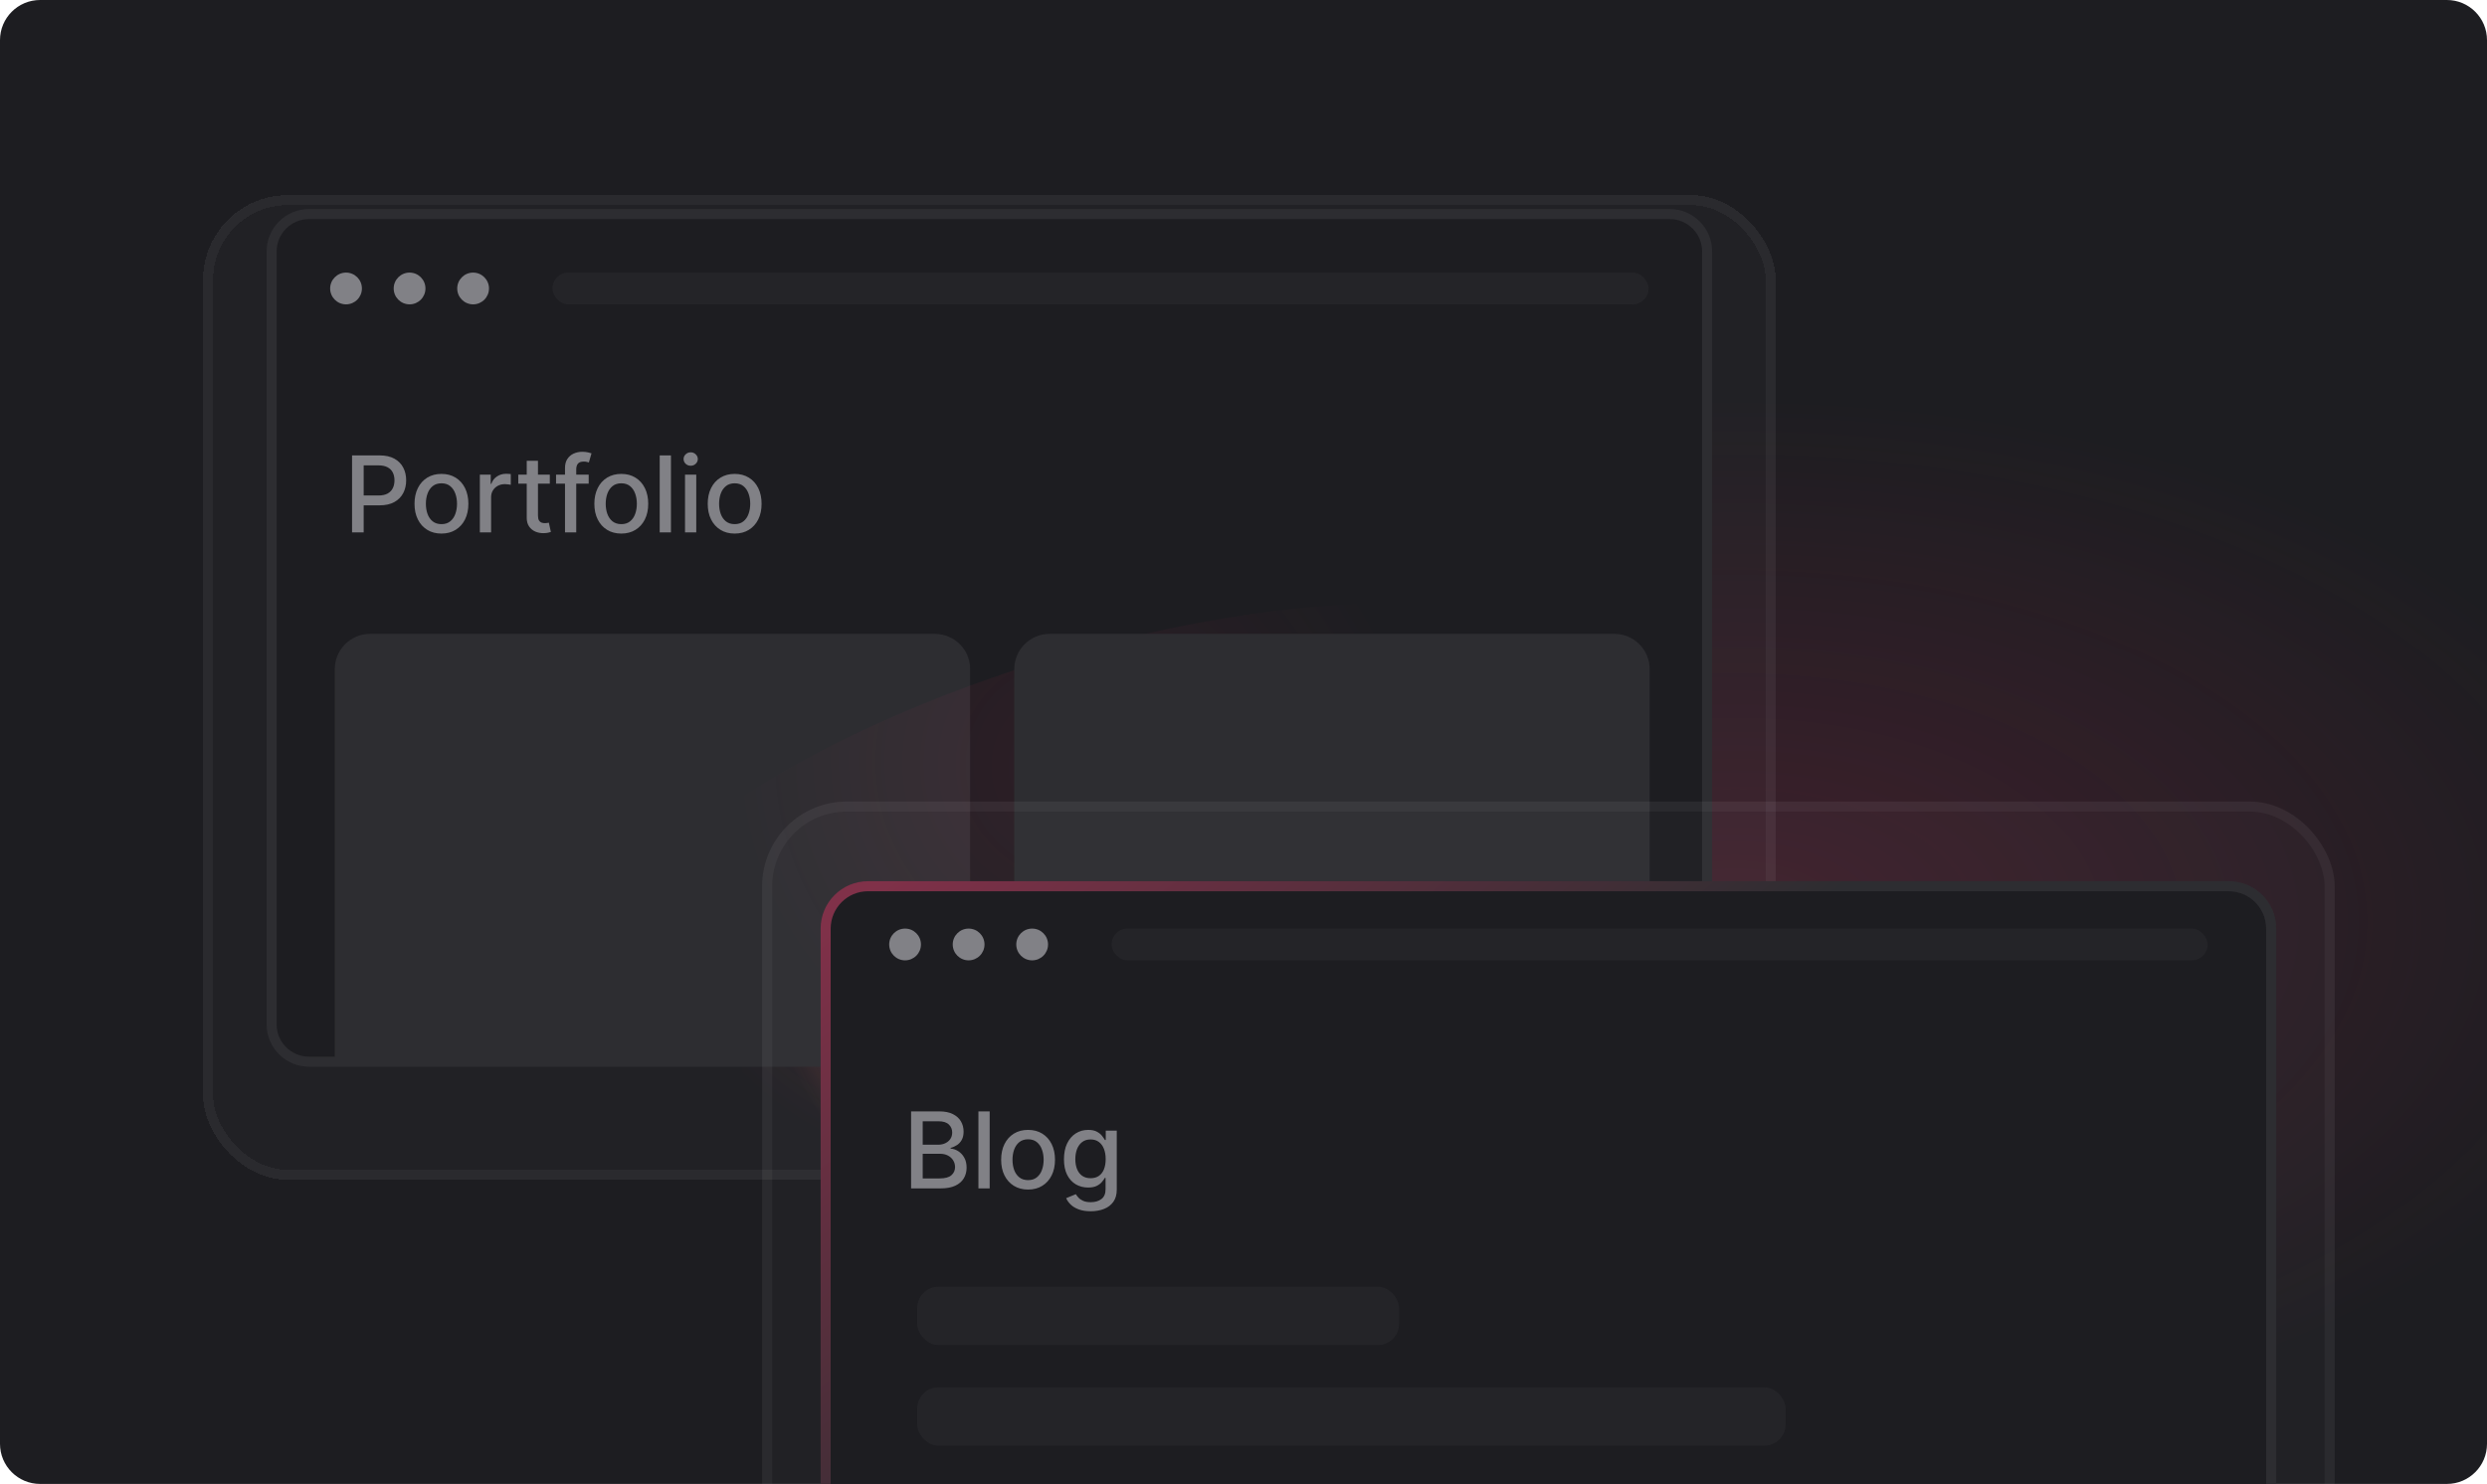 <svg width="248" height="148" viewBox="0 0 248 148" fill="none" xmlns="http://www.w3.org/2000/svg">
<g clip-path="url(#clip0_1370_22452)">
<path d="M0 4C0 1.791 1.791 0 4 0H244C246.209 0 248 1.791 248 4V144C248 146.209 246.209 148 244 148H4C1.791 148 0 146.209 0 144V4Z" fill="#1D1D21"/>
<g filter="url(#filter0_f_1370_22452)">
<path d="M143.477 145.611C114.09 145.517 90.266 136.38 90.266 125.202C90.266 114.024 114.09 105.038 143.477 105.132C172.864 105.226 196.688 114.363 196.688 125.541C196.688 136.719 172.864 145.705 143.477 145.611Z" fill="url(#paint0_radial_1370_22452)" fill-opacity="0.24"/>
</g>
<g filter="url(#filter1_f_1370_22452)">
<path d="M173.071 144.24C120.735 144.073 78.309 120.541 78.309 91.68C78.309 62.819 120.735 39.557 173.071 39.724C225.407 39.891 267.834 63.423 267.834 92.284C267.834 121.145 225.407 144.407 173.071 144.24Z" fill="url(#paint1_radial_1370_22452)" fill-opacity="0.16"/>
</g>
<g filter="url(#filter2_f_1370_22452)">
<path d="M85.779 85.754C86.288 98.26 124.776 106.061 122.21 110.049C119.643 114.037 83.531 123.684 78.105 114.178C72.679 104.671 76.48 56.354 79.047 52.366C81.614 48.378 80.353 76.247 85.779 85.754Z" fill="url(#paint2_radial_1370_22452)" fill-opacity="0.24"/>
</g>
<g filter="url(#filter3_f_1370_22452)">
<path d="M84.912 127.39C70.961 118.446 70.11 94.767 83.011 74.501C95.912 54.236 117.68 45.058 131.631 54.001C145.582 62.945 146.433 86.624 133.531 106.89C120.63 127.155 98.862 136.333 84.912 127.39Z" fill="url(#paint3_radial_1370_22452)" fill-opacity="0.16"/>
</g>
<g filter="url(#filter4_bd_1370_22452)">
<rect x="20.25" y="14.515" width="156.816" height="98.208" rx="8.448" fill="white" fill-opacity="0.02" shape-rendering="crispEdges"/>
<rect x="20.75" y="15.015" width="155.816" height="97.208" rx="7.948" stroke="white" stroke-opacity="0.04" shape-rendering="crispEdges"/>
</g>
<path d="M27.086 25.075C27.086 23.018 28.754 21.351 30.81 21.351H166.506C168.563 21.351 170.23 23.018 170.23 25.075V102.163C170.23 104.22 168.563 105.887 166.506 105.887H30.81C28.754 105.887 27.086 104.22 27.086 102.163V25.075Z" fill="#1D1D21"/>
<path d="M27.086 25.075C27.086 23.018 28.754 21.351 30.81 21.351H166.506C168.563 21.351 170.23 23.018 170.23 25.075V102.163C170.23 104.22 168.563 105.887 166.506 105.887H30.81C28.754 105.887 27.086 104.22 27.086 102.163V25.075Z" stroke="#2D2D31"/>
<path d="M35.107 53.099V45.419H37.844C38.442 45.419 38.937 45.528 39.329 45.746C39.722 45.963 40.016 46.261 40.211 46.638C40.406 47.013 40.503 47.436 40.503 47.906C40.503 48.378 40.404 48.803 40.207 49.181C40.012 49.556 39.717 49.853 39.322 50.073C38.929 50.291 38.436 50.4 37.841 50.4H35.958V49.417H37.736C38.113 49.417 38.419 49.352 38.654 49.222C38.889 49.09 39.062 48.91 39.172 48.682C39.282 48.455 39.337 48.196 39.337 47.906C39.337 47.616 39.282 47.358 39.172 47.133C39.062 46.908 38.888 46.732 38.651 46.605C38.416 46.477 38.106 46.413 37.721 46.413H36.266V53.099H35.107ZM44.02 53.216C43.48 53.216 43.009 53.092 42.606 52.844C42.204 52.597 41.891 52.251 41.669 51.806C41.446 51.361 41.335 50.841 41.335 50.246C41.335 49.648 41.446 49.126 41.669 48.678C41.891 48.231 42.204 47.883 42.606 47.636C43.009 47.388 43.48 47.264 44.02 47.264C44.56 47.264 45.031 47.388 45.434 47.636C45.836 47.883 46.149 48.231 46.371 48.678C46.594 49.126 46.705 49.648 46.705 50.246C46.705 50.841 46.594 51.361 46.371 51.806C46.149 52.251 45.836 52.597 45.434 52.844C45.031 53.092 44.56 53.216 44.02 53.216ZM44.024 52.275C44.374 52.275 44.664 52.182 44.894 51.997C45.124 51.812 45.294 51.566 45.404 51.258C45.516 50.951 45.573 50.612 45.573 50.242C45.573 49.874 45.516 49.537 45.404 49.23C45.294 48.919 45.124 48.671 44.894 48.483C44.664 48.296 44.374 48.202 44.024 48.202C43.671 48.202 43.379 48.296 43.146 48.483C42.916 48.671 42.745 48.919 42.633 49.23C42.523 49.537 42.468 49.874 42.468 50.242C42.468 50.612 42.523 50.951 42.633 51.258C42.745 51.566 42.916 51.812 43.146 51.997C43.379 52.182 43.671 52.275 44.024 52.275ZM47.851 53.099V47.34H48.935V48.255H48.995C49.1 47.944 49.285 47.701 49.55 47.523C49.817 47.343 50.12 47.253 50.457 47.253C50.527 47.253 50.61 47.256 50.705 47.261C50.802 47.266 50.879 47.272 50.934 47.279V48.352C50.889 48.34 50.809 48.326 50.694 48.311C50.578 48.293 50.464 48.285 50.349 48.285C50.084 48.285 49.847 48.341 49.64 48.453C49.435 48.563 49.272 48.717 49.152 48.914C49.032 49.109 48.972 49.332 48.972 49.582V53.099H47.851ZM54.827 47.34V48.239H51.681V47.34H54.827ZM52.525 45.959H53.646V51.408C53.646 51.626 53.679 51.789 53.744 51.9C53.809 52.007 53.892 52.081 53.995 52.121C54.1 52.158 54.214 52.177 54.336 52.177C54.426 52.177 54.505 52.171 54.572 52.158C54.64 52.146 54.692 52.136 54.73 52.128L54.932 53.054C54.867 53.08 54.775 53.105 54.655 53.13C54.535 53.157 54.385 53.172 54.205 53.175C53.91 53.179 53.635 53.127 53.38 53.017C53.125 52.907 52.919 52.737 52.761 52.507C52.604 52.277 52.525 51.988 52.525 51.641V45.959ZM58.703 47.34V48.239H55.448V47.34H58.703ZM56.341 53.099V46.672C56.341 46.312 56.419 46.013 56.577 45.776C56.734 45.536 56.943 45.357 57.203 45.239C57.463 45.12 57.746 45.059 58.051 45.059C58.276 45.059 58.468 45.078 58.628 45.116C58.788 45.151 58.907 45.183 58.984 45.213L58.722 46.121C58.669 46.106 58.602 46.088 58.52 46.068C58.437 46.046 58.337 46.035 58.219 46.035C57.947 46.035 57.752 46.102 57.635 46.237C57.52 46.372 57.462 46.567 57.462 46.822V53.099H56.341ZM61.954 53.216C61.414 53.216 60.943 53.092 60.54 52.844C60.138 52.597 59.825 52.251 59.603 51.806C59.38 51.361 59.269 50.841 59.269 50.246C59.269 49.648 59.38 49.126 59.603 48.678C59.825 48.231 60.138 47.883 60.54 47.636C60.943 47.388 61.414 47.264 61.954 47.264C62.494 47.264 62.965 47.388 63.368 47.636C63.77 47.883 64.083 48.231 64.305 48.678C64.528 49.126 64.639 49.648 64.639 50.246C64.639 50.841 64.528 51.361 64.305 51.806C64.083 52.251 63.77 52.597 63.368 52.844C62.965 53.092 62.494 53.216 61.954 53.216ZM61.958 52.275C62.308 52.275 62.598 52.182 62.828 51.997C63.058 51.812 63.228 51.566 63.338 51.258C63.45 50.951 63.506 50.612 63.506 50.242C63.506 49.874 63.45 49.537 63.338 49.23C63.228 48.919 63.058 48.671 62.828 48.483C62.598 48.296 62.308 48.202 61.958 48.202C61.605 48.202 61.313 48.296 61.08 48.483C60.85 48.671 60.679 48.919 60.566 49.23C60.456 49.537 60.401 49.874 60.401 50.242C60.401 50.612 60.456 50.951 60.566 51.258C60.679 51.566 60.85 51.812 61.08 51.997C61.313 52.182 61.605 52.275 61.958 52.275ZM66.906 45.419V53.099H65.785V45.419H66.906ZM68.309 53.099V47.34H69.43V53.099H68.309ZM68.875 46.451C68.68 46.451 68.513 46.386 68.373 46.256C68.235 46.123 68.166 45.966 68.166 45.783C68.166 45.598 68.235 45.441 68.373 45.311C68.513 45.178 68.68 45.112 68.875 45.112C69.07 45.112 69.237 45.178 69.374 45.311C69.514 45.441 69.584 45.598 69.584 45.783C69.584 45.966 69.514 46.123 69.374 46.256C69.237 46.386 69.07 46.451 68.875 46.451ZM73.259 53.216C72.719 53.216 72.248 53.092 71.846 52.844C71.443 52.597 71.131 52.251 70.908 51.806C70.686 51.361 70.574 50.841 70.574 50.246C70.574 49.648 70.686 49.126 70.908 48.678C71.131 48.231 71.443 47.883 71.846 47.636C72.248 47.388 72.719 47.264 73.259 47.264C73.799 47.264 74.271 47.388 74.673 47.636C75.076 47.883 75.388 48.231 75.611 48.678C75.833 49.126 75.944 49.648 75.944 50.246C75.944 50.841 75.833 51.361 75.611 51.806C75.388 52.251 75.076 52.597 74.673 52.844C74.271 53.092 73.799 53.216 73.259 53.216ZM73.263 52.275C73.613 52.275 73.903 52.182 74.133 51.997C74.363 51.812 74.533 51.566 74.643 51.258C74.756 50.951 74.812 50.612 74.812 50.242C74.812 49.874 74.756 49.537 74.643 49.23C74.533 48.919 74.363 48.671 74.133 48.483C73.903 48.296 73.613 48.202 73.263 48.202C72.911 48.202 72.618 48.296 72.386 48.483C72.156 48.671 71.984 48.919 71.872 49.23C71.762 49.537 71.707 49.874 71.707 50.242C71.707 50.612 71.762 50.951 71.872 51.258C71.984 51.566 72.156 51.812 72.386 51.997C72.618 52.182 72.911 52.275 73.263 52.275Z" fill="#818186"/>
<path d="M33.383 66.74C33.383 64.795 34.959 63.219 36.903 63.219H93.223C95.167 63.219 96.743 64.795 96.743 66.74V105.459H33.383V66.74Z" fill="#2D2D31"/>
<g filter="url(#filter5_f_1370_22452)">
<path d="M57.502 104.871C52.254 93.188 72.467 75.945 102.649 66.359C132.831 56.772 161.553 58.471 166.801 70.154C172.049 81.837 151.835 99.079 121.653 108.666C91.471 118.253 62.749 116.553 57.502 104.871Z" fill="url(#paint4_radial_1370_22452)" fill-opacity="0.08"/>
</g>
<path d="M101.143 66.74C101.143 64.795 102.719 63.219 104.663 63.219H160.983C162.927 63.219 164.503 64.795 164.503 66.74V105.459H101.143V66.74Z" fill="#2D2D31"/>
<circle cx="34.506" cy="28.771" r="1.584" fill="#818186"/>
<circle cx="40.842" cy="28.771" r="1.584" fill="#818186"/>
<circle cx="47.178" cy="28.771" r="1.584" fill="#818186"/>
<rect opacity="0.5" x="55.098" y="27.187" width="109.296" height="3.168" rx="1.584" fill="#2D2D31"/>
<g filter="url(#filter6_b_1370_22452)">
<rect x="75.997" y="79.94" width="156.816" height="98.208" rx="8.448" fill="white" fill-opacity="0.02"/>
<rect x="76.497" y="80.44" width="155.816" height="97.208" rx="7.948" stroke="white" stroke-opacity="0.04"/>
</g>
<g filter="url(#filter7_d_1370_22452)">
<path d="M82.333 90.499C82.333 88.167 84.224 86.275 86.557 86.275H222.253C224.586 86.275 226.477 88.167 226.477 90.499V167.588C226.477 169.92 224.586 171.812 222.253 171.812H86.557C84.224 171.812 82.333 169.92 82.333 167.588V90.499Z" fill="#1D1D21"/>
<path d="M82.333 90.499C82.333 88.167 84.224 86.275 86.557 86.275H222.253C224.586 86.275 226.477 88.167 226.477 90.499V167.588C226.477 169.92 224.586 171.812 222.253 171.812H86.557C84.224 171.812 82.333 169.92 82.333 167.588V90.499Z" stroke="#2D2D31"/>
<path d="M82.333 90.499C82.333 88.167 84.224 86.275 86.557 86.275H222.253C224.586 86.275 226.477 88.167 226.477 90.499V167.588C226.477 169.92 224.586 171.812 222.253 171.812H86.557C84.224 171.812 82.333 169.92 82.333 167.588V90.499Z" stroke="url(#paint5_linear_1370_22452)" stroke-opacity="0.4"/>
</g>
<rect opacity="0.5" x="91.463" y="128.34" width="48.048" height="5.808" rx="2.112" fill="#2D2D31"/>
<rect opacity="0.5" x="91.463" y="138.372" width="86.592" height="5.808" rx="2.112" fill="#2D2D31"/>
<path d="M90.853 118.524V110.844H93.666C94.211 110.844 94.662 110.934 95.02 111.114C95.377 111.292 95.645 111.533 95.822 111.838C96 112.14 96.088 112.482 96.088 112.862C96.088 113.182 96.03 113.452 95.912 113.672C95.795 113.889 95.637 114.064 95.44 114.197C95.245 114.327 95.03 114.422 94.795 114.482V114.557C95.05 114.569 95.299 114.652 95.541 114.804C95.786 114.954 95.989 115.168 96.148 115.445C96.308 115.723 96.388 116.06 96.388 116.458C96.388 116.85 96.296 117.203 96.111 117.515C95.928 117.825 95.646 118.072 95.263 118.254C94.881 118.434 94.392 118.524 93.797 118.524H90.853ZM92.012 117.53H93.685C94.24 117.53 94.637 117.423 94.877 117.208C95.117 116.993 95.237 116.724 95.237 116.402C95.237 116.159 95.176 115.937 95.053 115.734C94.931 115.532 94.756 115.37 94.528 115.25C94.303 115.13 94.036 115.07 93.726 115.07H92.012V117.53ZM92.012 114.167H93.565C93.825 114.167 94.058 114.117 94.266 114.017C94.476 113.917 94.642 113.777 94.765 113.597C94.89 113.414 94.952 113.199 94.952 112.952C94.952 112.634 94.841 112.368 94.618 112.153C94.396 111.938 94.055 111.83 93.595 111.83H92.012V114.167ZM98.689 110.844V118.524H97.567V110.844H98.689ZM102.518 118.64C101.978 118.64 101.506 118.517 101.104 118.269C100.701 118.022 100.389 117.675 100.166 117.23C99.944 116.785 99.833 116.265 99.833 115.67C99.833 115.073 99.944 114.55 100.166 114.103C100.389 113.655 100.701 113.308 101.104 113.06C101.506 112.813 101.978 112.689 102.518 112.689C103.058 112.689 103.529 112.813 103.931 113.06C104.334 113.308 104.646 113.655 104.869 114.103C105.091 114.55 105.203 115.073 105.203 115.67C105.203 116.265 105.091 116.785 104.869 117.23C104.646 117.675 104.334 118.022 103.931 118.269C103.529 118.517 103.058 118.64 102.518 118.64ZM102.521 117.699C102.871 117.699 103.161 117.607 103.391 117.422C103.621 117.237 103.791 116.99 103.901 116.683C104.014 116.375 104.07 116.037 104.07 115.667C104.07 115.299 104.014 114.962 103.901 114.654C103.791 114.344 103.621 114.095 103.391 113.908C103.161 113.72 102.871 113.627 102.521 113.627C102.169 113.627 101.876 113.72 101.644 113.908C101.414 114.095 101.243 114.344 101.13 114.654C101.02 114.962 100.965 115.299 100.965 115.667C100.965 116.037 101.02 116.375 101.13 116.683C101.243 116.99 101.414 117.237 101.644 117.422C101.876 117.607 102.169 117.699 102.521 117.699ZM108.764 120.804C108.306 120.804 107.912 120.744 107.582 120.624C107.255 120.504 106.987 120.345 106.78 120.148C106.572 119.95 106.417 119.734 106.315 119.499L107.279 119.102C107.346 119.212 107.436 119.328 107.549 119.45C107.664 119.575 107.819 119.682 108.014 119.769C108.211 119.857 108.465 119.9 108.775 119.9C109.2 119.9 109.551 119.797 109.829 119.589C110.106 119.384 110.245 119.057 110.245 118.607V117.474H110.174C110.106 117.597 110.009 117.733 109.881 117.883C109.756 118.033 109.584 118.163 109.364 118.273C109.144 118.383 108.857 118.438 108.505 118.438C108.05 118.438 107.64 118.332 107.275 118.119C106.912 117.904 106.625 117.588 106.412 117.17C106.202 116.75 106.097 116.234 106.097 115.622C106.097 115.009 106.201 114.484 106.409 114.047C106.619 113.609 106.906 113.274 107.271 113.042C107.636 112.807 108.05 112.689 108.512 112.689C108.87 112.689 109.159 112.749 109.379 112.869C109.599 112.987 109.77 113.124 109.892 113.282C110.017 113.439 110.114 113.578 110.181 113.698H110.264V112.764H111.362V118.652C111.362 119.147 111.247 119.553 111.017 119.87C110.787 120.188 110.476 120.423 110.084 120.575C109.694 120.728 109.254 120.804 108.764 120.804ZM108.752 117.508C109.075 117.508 109.347 117.433 109.57 117.283C109.795 117.13 109.965 116.913 110.08 116.63C110.197 116.345 110.256 116.004 110.256 115.607C110.256 115.219 110.199 114.878 110.084 114.583C109.969 114.288 109.8 114.058 109.577 113.893C109.355 113.725 109.08 113.642 108.752 113.642C108.415 113.642 108.134 113.729 107.909 113.904C107.684 114.077 107.514 114.312 107.399 114.609C107.286 114.907 107.23 115.239 107.23 115.607C107.23 115.984 107.287 116.315 107.402 116.6C107.517 116.885 107.687 117.108 107.912 117.268C108.14 117.428 108.42 117.508 108.752 117.508Z" fill="#818186"/>
<circle cx="90.253" cy="94.196" r="1.584" fill="#818186"/>
<circle cx="96.589" cy="94.196" r="1.584" fill="#818186"/>
<circle cx="102.925" cy="94.196" r="1.584" fill="#818186"/>
<rect opacity="0.5" x="110.845" y="92.612" width="109.296" height="3.168" rx="1.584" fill="#2D2D31"/>
</g>
<defs>
<filter id="filter0_f_1370_22452" x="85.767" y="100.631" width="115.421" height="49.48" filterUnits="userSpaceOnUse" color-interpolation-filters="sRGB">
<feFlood flood-opacity="0" result="BackgroundImageFix"/>
<feBlend mode="normal" in="SourceGraphic" in2="BackgroundImageFix" result="shape"/>
<feGaussianBlur stdDeviation="2.25" result="effect1_foregroundBlur_1370_22452"/>
</filter>
<filter id="filter1_f_1370_22452" x="73.809" y="35.223" width="198.525" height="113.518" filterUnits="userSpaceOnUse" color-interpolation-filters="sRGB">
<feFlood flood-opacity="0" result="BackgroundImageFix"/>
<feBlend mode="normal" in="SourceGraphic" in2="BackgroundImageFix" result="shape"/>
<feGaussianBlur stdDeviation="2.25" result="effect1_foregroundBlur_1370_22452"/>
</filter>
<filter id="filter2_f_1370_22452" x="66.342" y="42.978" width="64.991" height="84.258" filterUnits="userSpaceOnUse" color-interpolation-filters="sRGB">
<feFlood flood-opacity="0" result="BackgroundImageFix"/>
<feBlend mode="normal" in="SourceGraphic" in2="BackgroundImageFix" result="shape"/>
<feGaussianBlur stdDeviation="4.5" result="effect1_foregroundBlur_1370_22452"/>
</filter>
<filter id="filter3_f_1370_22452" x="49.866" y="26.577" width="116.812" height="128.237" filterUnits="userSpaceOnUse" color-interpolation-filters="sRGB">
<feFlood flood-opacity="0" result="BackgroundImageFix"/>
<feBlend mode="normal" in="SourceGraphic" in2="BackgroundImageFix" result="shape"/>
<feGaussianBlur stdDeviation="12" result="effect1_foregroundBlur_1370_22452"/>
</filter>
<filter id="filter4_bd_1370_22452" x="15.308" y="10.515" width="166.7" height="112.092" filterUnits="userSpaceOnUse" color-interpolation-filters="sRGB">
<feFlood flood-opacity="0" result="BackgroundImageFix"/>
<feGaussianBlur in="BackgroundImageFix" stdDeviation="2"/>
<feComposite in2="SourceAlpha" operator="in" result="effect1_backgroundBlur_1370_22452"/>
<feColorMatrix in="SourceAlpha" type="matrix" values="0 0 0 0 0 0 0 0 0 0 0 0 0 0 0 0 0 0 127 0" result="hardAlpha"/>
<feOffset dy="4.942"/>
<feGaussianBlur stdDeviation="2.471"/>
<feComposite in2="hardAlpha" operator="out"/>
<feColorMatrix type="matrix" values="0 0 0 0 0 0 0 0 0 0 0 0 0 0 0 0 0 0 0.03 0"/>
<feBlend mode="normal" in2="effect1_backgroundBlur_1370_22452" result="effect2_dropShadow_1370_22452"/>
<feBlend mode="normal" in="SourceGraphic" in2="effect2_dropShadow_1370_22452" result="shape"/>
</filter>
<filter id="filter5_f_1370_22452" x="37.473" y="40.947" width="149.357" height="93.13" filterUnits="userSpaceOnUse" color-interpolation-filters="sRGB">
<feFlood flood-opacity="0" result="BackgroundImageFix"/>
<feBlend mode="normal" in="SourceGraphic" in2="BackgroundImageFix" result="shape"/>
<feGaussianBlur stdDeviation="9.6" result="effect1_foregroundBlur_1370_22452"/>
</filter>
<filter id="filter6_b_1370_22452" x="71.997" y="75.94" width="164.816" height="106.208" filterUnits="userSpaceOnUse" color-interpolation-filters="sRGB">
<feFlood flood-opacity="0" result="BackgroundImageFix"/>
<feGaussianBlur in="BackgroundImageFix" stdDeviation="2"/>
<feComposite in2="SourceAlpha" operator="in" result="effect1_backgroundBlur_1370_22452"/>
<feBlend mode="normal" in="SourceGraphic" in2="effect1_backgroundBlur_1370_22452" result="shape"/>
</filter>
<filter id="filter7_d_1370_22452" x="79.721" y="85.775" width="149.368" height="90.76" filterUnits="userSpaceOnUse" color-interpolation-filters="sRGB">
<feFlood flood-opacity="0" result="BackgroundImageFix"/>
<feColorMatrix in="SourceAlpha" type="matrix" values="0 0 0 0 0 0 0 0 0 0 0 0 0 0 0 0 0 0 127 0" result="hardAlpha"/>
<feOffset dy="2.112"/>
<feGaussianBlur stdDeviation="1.056"/>
<feComposite in2="hardAlpha" operator="out"/>
<feColorMatrix type="matrix" values="0 0 0 0 0 0 0 0 0 0 0 0 0 0 0 0 0 0 0.04 0"/>
<feBlend mode="normal" in2="BackgroundImageFix" result="effect1_dropShadow_1370_22452"/>
<feBlend mode="normal" in="SourceGraphic" in2="effect1_dropShadow_1370_22452" result="shape"/>
</filter>
<radialGradient id="paint0_radial_1370_22452" cx="0" cy="0" r="1" gradientUnits="userSpaceOnUse" gradientTransform="translate(116.274 125.312) rotate(11.47) scale(50.025 18.575)">
<stop stop-color="#F02E65"/>
<stop offset="1" stop-color="#F02E65" stop-opacity="0"/>
</radialGradient>
<radialGradient id="paint1_radial_1370_22452" cx="0" cy="0" r="1" gradientUnits="userSpaceOnUse" gradientTransform="translate(173.071 91.982) rotate(-179.817) scale(94.763 52.258)">
<stop stop-color="#F02E65"/>
<stop offset="1" stop-color="#F02E65" stop-opacity="0"/>
</radialGradient>
<radialGradient id="paint2_radial_1370_22452" cx="0" cy="0" r="1" gradientUnits="userSpaceOnUse" gradientTransform="translate(91.12 108.628) rotate(-127.788) scale(20.978 9.213)">
<stop stop-color="#FE9567"/>
<stop offset="1" stop-color="#F97066" stop-opacity="0"/>
</radialGradient>
<radialGradient id="paint3_radial_1370_22452" cx="0" cy="0" r="1" gradientUnits="userSpaceOnUse" gradientTransform="translate(95.326 82.466) rotate(69.874) scale(34.796 32.363)">
<stop stop-color="#F02E65"/>
<stop offset="1" stop-color="#F02E65" stop-opacity="0"/>
</radialGradient>
<radialGradient id="paint4_radial_1370_22452" cx="0" cy="0" r="1" gradientUnits="userSpaceOnUse" gradientTransform="translate(107.22 76.721) rotate(122.378) scale(33.021 34.516)">
<stop stop-color="#F02E65"/>
<stop offset="1" stop-color="#F02E65" stop-opacity="0"/>
</radialGradient>
<linearGradient id="paint5_linear_1370_22452" x1="-16.27" y1="128.914" x2="42.145" y2="201.011" gradientUnits="userSpaceOnUse">
<stop stop-color="#FE6054"/>
<stop offset="0.343" stop-color="#FD366E"/>
<stop offset="1" stop-color="#2D2D31"/>
</linearGradient>
<clipPath id="clip0_1370_22452">
<path d="M0 4C0 1.791 1.791 0 4 0H244C246.209 0 248 1.791 248 4V144C248 146.209 246.209 148 244 148H4C1.791 148 0 146.209 0 144V4Z" fill="white"/>
</clipPath>
</defs>
</svg>

